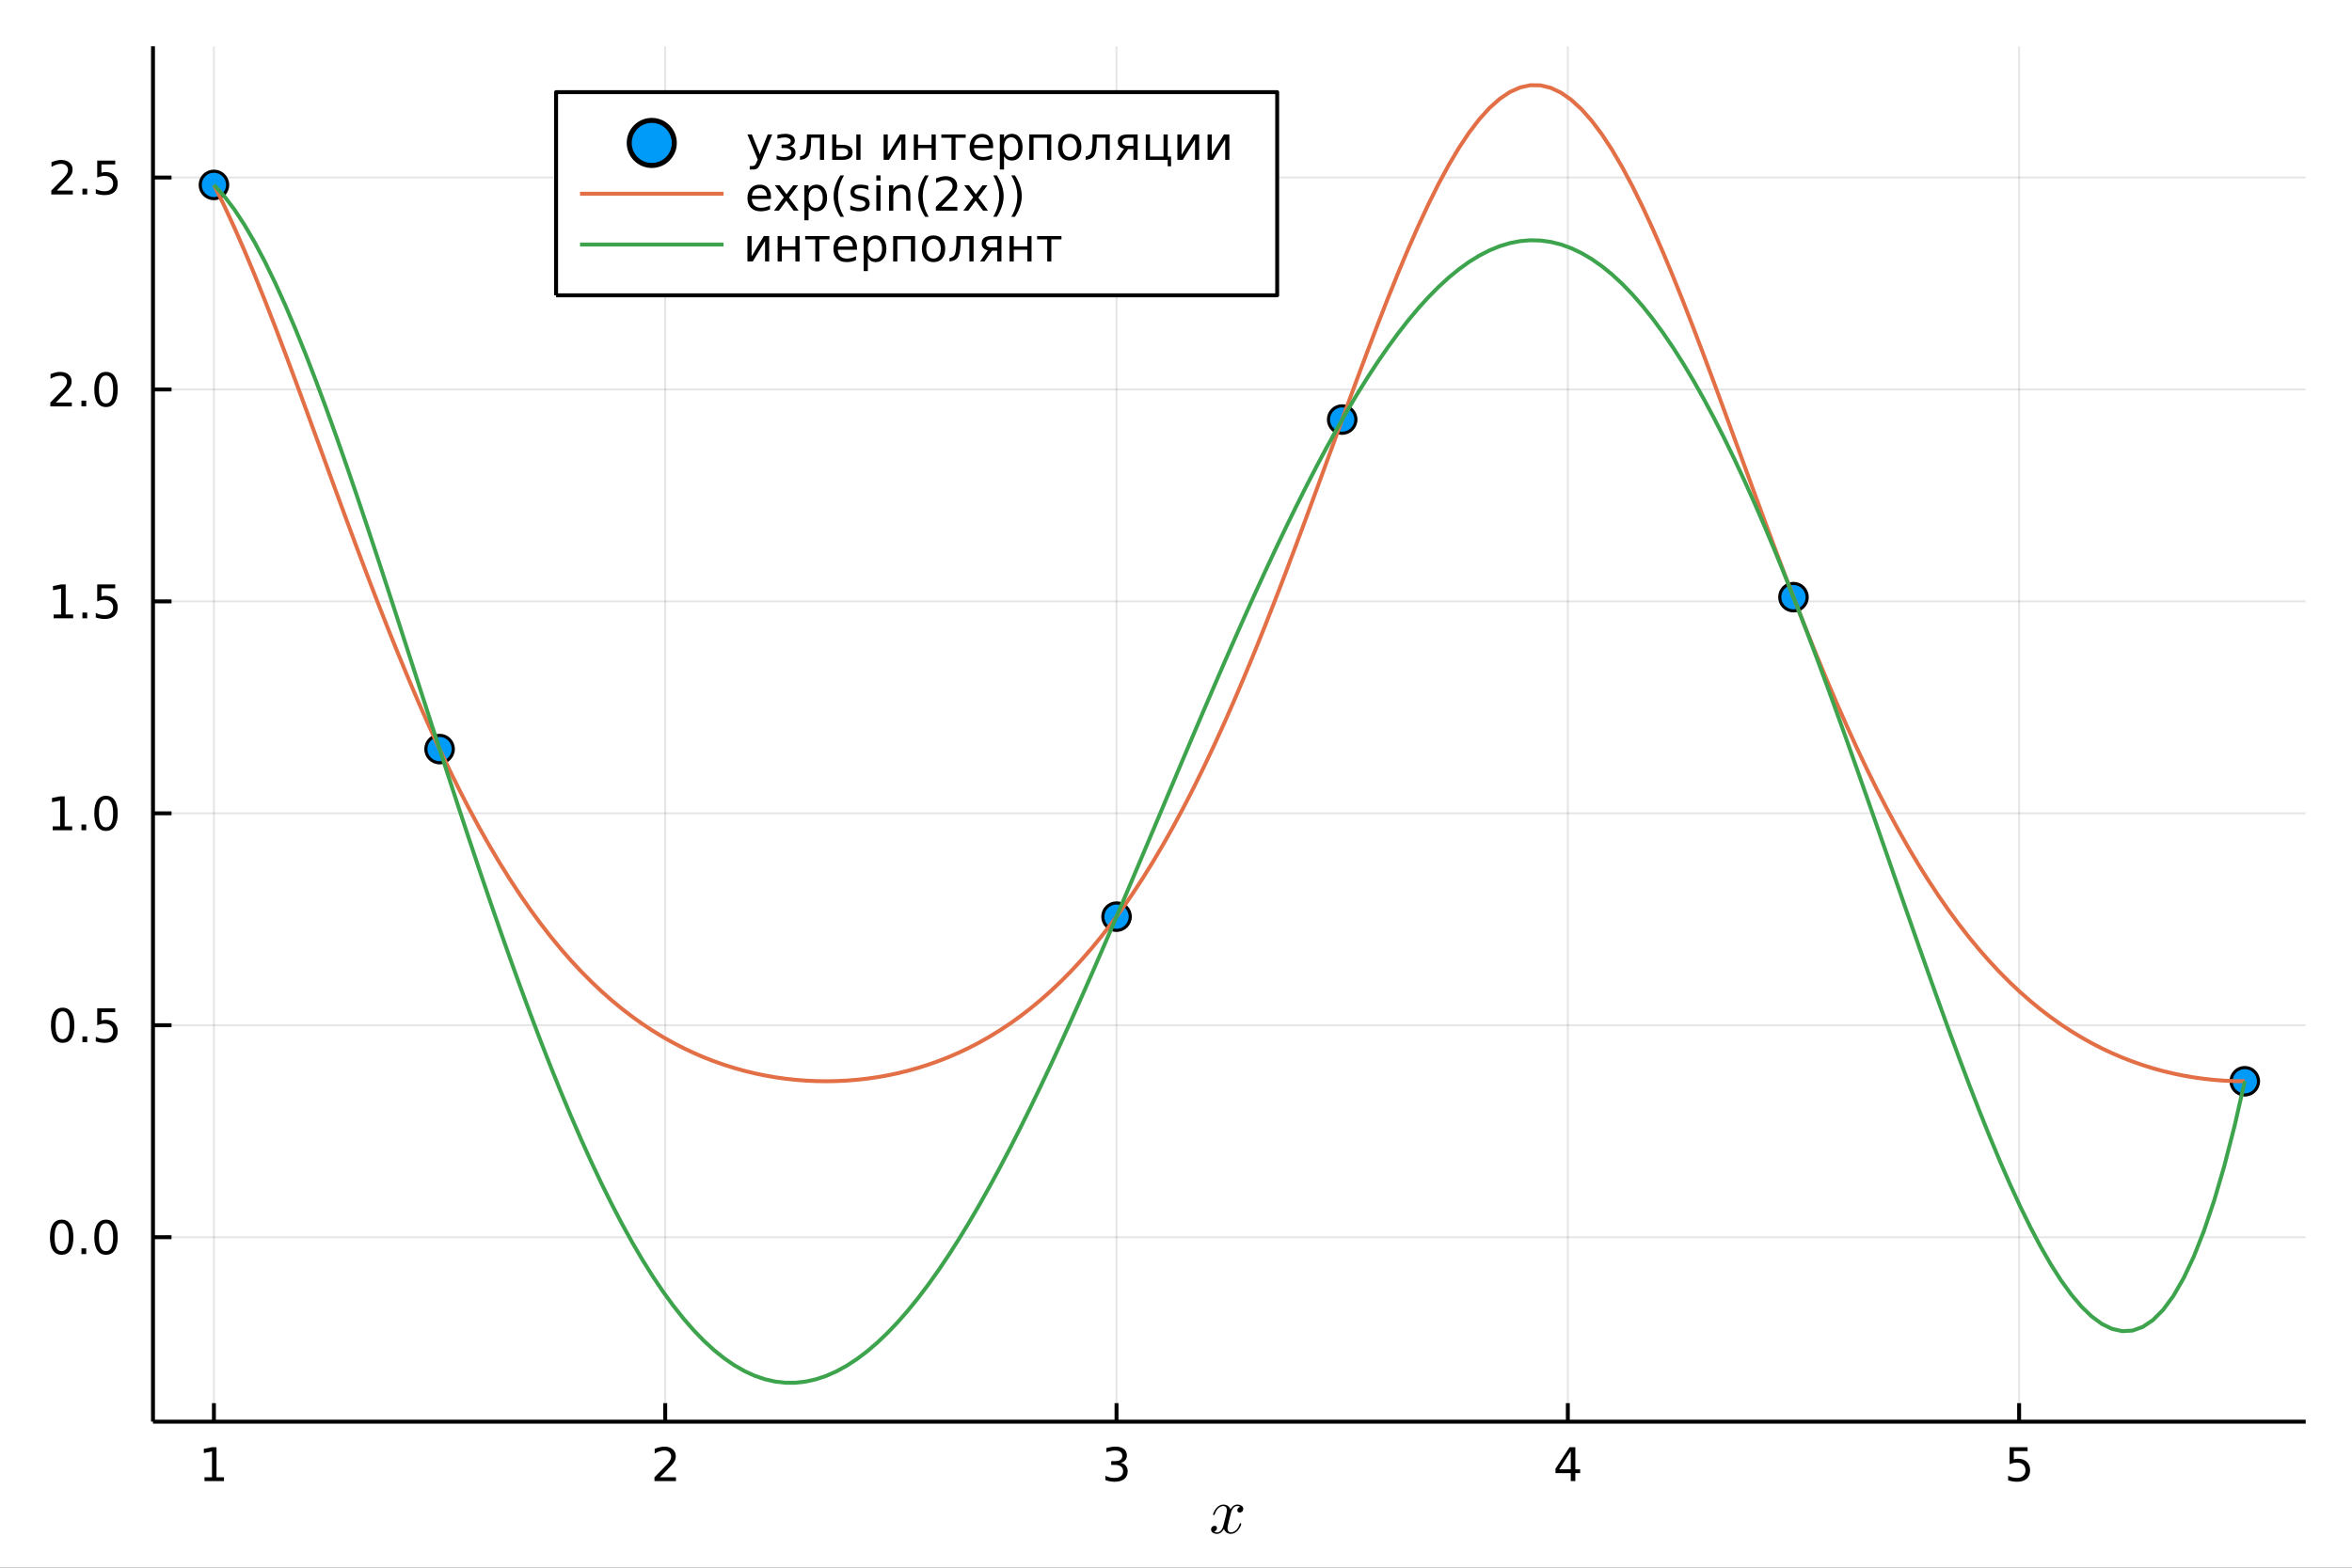 <?xml version="1.0" encoding="utf-8"?>
<svg xmlns="http://www.w3.org/2000/svg" xmlns:xlink="http://www.w3.org/1999/xlink" width="600" height="400" viewBox="0 0 2400 1600">
<rect x="0" y="0" width="2400" height="1600" fill="#333333" stroke="none"/>
<defs>
  <clipPath id="clip130">
    <rect x="0" y="0" width="2400" height="1600"/>
  </clipPath>
</defs>
<path clip-path="url(#clip130)" d="
M0 1600 L2400 1600 L2400 0 L0 0  Z
  " fill="#ffffff" fill-rule="evenodd" fill-opacity="1"/>
<defs>
  <clipPath id="clip131">
    <rect x="480" y="0" width="1681" height="1600"/>
  </clipPath>
</defs>
<path clip-path="url(#clip130)" d="
M156.112 1450.96 L2352.76 1450.96 L2352.76 47.244 L156.112 47.244  Z
  " fill="#ffffff" fill-rule="evenodd" fill-opacity="1"/>
<defs>
  <clipPath id="clip132">
    <rect x="156" y="47" width="2198" height="1405"/>
  </clipPath>
</defs>
<polyline clip-path="url(#clip132)" style="stroke:#000000; stroke-linecap:butt; stroke-linejoin:round; stroke-width:2; stroke-opacity:0.1; fill:none" points="
  218.281,1450.96 218.281,47.244 
  "/>
<polyline clip-path="url(#clip132)" style="stroke:#000000; stroke-linecap:butt; stroke-linejoin:round; stroke-width:2; stroke-opacity:0.1; fill:none" points="
  678.794,1450.96 678.794,47.244 
  "/>
<polyline clip-path="url(#clip132)" style="stroke:#000000; stroke-linecap:butt; stroke-linejoin:round; stroke-width:2; stroke-opacity:0.1; fill:none" points="
  1139.31,1450.96 1139.31,47.244 
  "/>
<polyline clip-path="url(#clip132)" style="stroke:#000000; stroke-linecap:butt; stroke-linejoin:round; stroke-width:2; stroke-opacity:0.1; fill:none" points="
  1599.82,1450.96 1599.82,47.244 
  "/>
<polyline clip-path="url(#clip132)" style="stroke:#000000; stroke-linecap:butt; stroke-linejoin:round; stroke-width:2; stroke-opacity:0.1; fill:none" points="
  2060.33,1450.96 2060.33,47.244 
  "/>
<polyline clip-path="url(#clip130)" style="stroke:#000000; stroke-linecap:butt; stroke-linejoin:round; stroke-width:4; stroke-opacity:1; fill:none" points="
  156.112,1450.96 2352.76,1450.96 
  "/>
<polyline clip-path="url(#clip130)" style="stroke:#000000; stroke-linecap:butt; stroke-linejoin:round; stroke-width:4; stroke-opacity:1; fill:none" points="
  218.281,1450.96 218.281,1432.06 
  "/>
<polyline clip-path="url(#clip130)" style="stroke:#000000; stroke-linecap:butt; stroke-linejoin:round; stroke-width:4; stroke-opacity:1; fill:none" points="
  678.794,1450.96 678.794,1432.06 
  "/>
<polyline clip-path="url(#clip130)" style="stroke:#000000; stroke-linecap:butt; stroke-linejoin:round; stroke-width:4; stroke-opacity:1; fill:none" points="
  1139.31,1450.96 1139.31,1432.06 
  "/>
<polyline clip-path="url(#clip130)" style="stroke:#000000; stroke-linecap:butt; stroke-linejoin:round; stroke-width:4; stroke-opacity:1; fill:none" points="
  1599.82,1450.96 1599.82,1432.06 
  "/>
<polyline clip-path="url(#clip130)" style="stroke:#000000; stroke-linecap:butt; stroke-linejoin:round; stroke-width:4; stroke-opacity:1; fill:none" points="
  2060.33,1450.96 2060.33,1432.06 
  "/>
<path clip-path="url(#clip130)" d="M208.663 1507.7 L216.302 1507.7 L216.302 1481.33 L207.992 1483 L207.992 1478.74 L216.256 1477.07 L220.932 1477.07 L220.932 1507.7 L228.571 1507.7 L228.571 1511.63 L208.663 1511.63 L208.663 1507.7 Z" fill="#000000" fill-rule="evenodd" fill-opacity="1" /><path clip-path="url(#clip130)" d="M673.446 1507.7 L689.766 1507.7 L689.766 1511.63 L667.821 1511.63 L667.821 1507.7 Q670.483 1504.94 675.067 1500.31 Q679.673 1495.66 680.854 1494.32 Q683.099 1491.79 683.979 1490.06 Q684.882 1488.3 684.882 1486.61 Q684.882 1483.85 682.937 1482.12 Q681.016 1480.38 677.914 1480.38 Q675.715 1480.38 673.261 1481.15 Q670.831 1481.91 668.053 1483.46 L668.053 1478.74 Q670.877 1477.6 673.331 1477.03 Q675.784 1476.45 677.821 1476.45 Q683.192 1476.45 686.386 1479.13 Q689.581 1481.82 689.581 1486.31 Q689.581 1488.44 688.77 1490.36 Q687.983 1492.26 685.877 1494.85 Q685.298 1495.52 682.196 1498.74 Q679.095 1501.93 673.446 1507.7 Z" fill="#000000" fill-rule="evenodd" fill-opacity="1" /><path clip-path="url(#clip130)" d="M1143.55 1493 Q1146.91 1493.72 1148.79 1495.98 Q1150.68 1498.25 1150.68 1501.59 Q1150.68 1506.7 1147.16 1509.5 Q1143.65 1512.3 1137.16 1512.3 Q1134.99 1512.3 1132.67 1511.86 Q1130.38 1511.45 1127.93 1510.59 L1127.93 1506.08 Q1129.87 1507.21 1132.19 1507.79 Q1134.5 1508.37 1137.03 1508.37 Q1141.42 1508.37 1143.72 1506.63 Q1146.03 1504.9 1146.03 1501.59 Q1146.03 1498.53 1143.88 1496.82 Q1141.75 1495.08 1137.93 1495.08 L1133.9 1495.08 L1133.9 1491.24 L1138.11 1491.24 Q1141.56 1491.24 1143.39 1489.87 Q1145.22 1488.48 1145.22 1485.89 Q1145.22 1483.23 1143.32 1481.82 Q1141.45 1480.38 1137.93 1480.38 Q1136.01 1480.38 1133.81 1480.8 Q1131.61 1481.22 1128.97 1482.1 L1128.97 1477.93 Q1131.63 1477.19 1133.95 1476.82 Q1136.29 1476.45 1138.35 1476.45 Q1143.67 1476.45 1146.77 1478.88 Q1149.87 1481.29 1149.87 1485.41 Q1149.87 1488.28 1148.23 1490.27 Q1146.59 1492.23 1143.55 1493 Z" fill="#000000" fill-rule="evenodd" fill-opacity="1" /><path clip-path="url(#clip130)" d="M1602.83 1481.15 L1591.02 1499.6 L1602.83 1499.6 L1602.83 1481.15 M1601.6 1477.07 L1607.48 1477.07 L1607.48 1499.6 L1612.41 1499.6 L1612.41 1503.48 L1607.48 1503.48 L1607.48 1511.63 L1602.83 1511.63 L1602.83 1503.48 L1587.23 1503.48 L1587.23 1498.97 L1601.6 1477.07 Z" fill="#000000" fill-rule="evenodd" fill-opacity="1" /><path clip-path="url(#clip130)" d="M2050.61 1477.07 L2068.96 1477.07 L2068.96 1481.01 L2054.89 1481.01 L2054.89 1489.48 Q2055.91 1489.13 2056.93 1488.97 Q2057.95 1488.79 2058.96 1488.79 Q2064.75 1488.79 2068.13 1491.96 Q2071.51 1495.13 2071.51 1500.54 Q2071.51 1506.12 2068.04 1509.22 Q2064.57 1512.3 2058.25 1512.3 Q2056.07 1512.3 2053.8 1511.93 Q2051.56 1511.56 2049.15 1510.82 L2049.15 1506.12 Q2051.23 1507.26 2053.46 1507.81 Q2055.68 1508.37 2058.15 1508.37 Q2062.16 1508.37 2064.5 1506.26 Q2066.84 1504.16 2066.84 1500.54 Q2066.84 1496.93 2064.5 1494.83 Q2062.16 1492.72 2058.15 1492.72 Q2056.28 1492.72 2054.4 1493.14 Q2052.55 1493.55 2050.61 1494.43 L2050.61 1477.07 Z" fill="#000000" fill-rule="evenodd" fill-opacity="1" /><path clip-path="url(#clip130)" d="M1268.61 1539.92 Q1268.61 1541.72 1267.48 1542.75 Q1266.35 1543.75 1265.06 1543.75 Q1263.84 1543.75 1263.2 1543.04 Q1262.55 1542.33 1262.55 1541.43 Q1262.55 1540.21 1263.45 1539.14 Q1264.36 1538.08 1265.71 1537.85 Q1264.39 1537.02 1262.42 1537.02 Q1261.14 1537.02 1260.01 1537.69 Q1258.91 1538.37 1258.24 1539.24 Q1257.59 1540.11 1257.01 1541.37 Q1256.47 1542.59 1256.24 1543.33 Q1256.05 1544.04 1255.89 1544.81 L1253.63 1553.83 Q1252.54 1558.11 1252.54 1559.63 Q1252.54 1561.49 1253.44 1562.75 Q1254.34 1563.97 1256.14 1563.97 Q1256.85 1563.97 1257.66 1563.78 Q1258.46 1563.55 1259.49 1562.98 Q1260.56 1562.36 1261.49 1561.46 Q1262.46 1560.53 1263.39 1558.95 Q1264.32 1557.37 1264.94 1555.34 Q1265.13 1554.63 1265.77 1554.63 Q1266.58 1554.63 1266.58 1555.28 Q1266.58 1555.83 1266.13 1556.98 Q1265.71 1558.11 1264.77 1559.59 Q1263.87 1561.04 1262.68 1562.36 Q1261.49 1563.65 1259.72 1564.55 Q1257.95 1565.46 1256.01 1565.46 Q1253.25 1565.46 1251.41 1563.97 Q1249.57 1562.49 1248.9 1560.43 Q1248.74 1560.72 1248.51 1561.11 Q1248.29 1561.49 1247.61 1562.36 Q1246.97 1563.2 1246.22 1563.84 Q1245.48 1564.46 1244.32 1564.94 Q1243.2 1565.46 1241.97 1565.46 Q1240.43 1565.46 1239.04 1565 Q1237.69 1564.55 1236.72 1563.52 Q1235.76 1562.49 1235.76 1561.08 Q1235.76 1559.5 1236.82 1558.4 Q1237.92 1557.27 1239.4 1557.27 Q1240.33 1557.27 1241.07 1557.82 Q1241.84 1558.37 1241.84 1559.56 Q1241.84 1560.88 1240.94 1561.88 Q1240.04 1562.88 1238.75 1563.14 Q1240.07 1563.97 1242.04 1563.97 Q1244.16 1563.97 1245.84 1562.11 Q1247.51 1560.24 1248.32 1557.11 Q1250.31 1549.61 1251.09 1546.26 Q1251.86 1542.88 1251.86 1541.43 Q1251.86 1540.08 1251.51 1539.14 Q1251.15 1538.21 1250.54 1537.79 Q1249.96 1537.34 1249.41 1537.18 Q1248.9 1537.02 1248.32 1537.02 Q1247.35 1537.02 1246.26 1537.4 Q1245.19 1537.79 1243.91 1538.69 Q1242.65 1539.56 1241.46 1541.37 Q1240.27 1543.17 1239.46 1545.65 Q1239.3 1546.39 1238.59 1546.39 Q1237.82 1546.36 1237.82 1545.71 Q1237.82 1545.17 1238.24 1544.04 Q1238.69 1542.88 1239.59 1541.43 Q1240.52 1539.98 1241.72 1538.69 Q1242.94 1537.37 1244.71 1536.47 Q1246.51 1535.57 1248.45 1535.57 Q1249.32 1535.57 1250.15 1535.76 Q1251.02 1535.92 1252.05 1536.41 Q1253.12 1536.89 1254.05 1537.95 Q1254.98 1539.01 1255.56 1540.56 Q1255.95 1539.82 1256.47 1539.11 Q1257.01 1538.4 1257.85 1537.53 Q1258.72 1536.63 1259.91 1536.12 Q1261.14 1535.57 1262.49 1535.57 Q1263.81 1535.57 1265.1 1535.92 Q1266.39 1536.24 1267.48 1537.31 Q1268.61 1538.34 1268.61 1539.92 Z" fill="#000000" fill-rule="evenodd" fill-opacity="1" /><polyline clip-path="url(#clip132)" style="stroke:#000000; stroke-linecap:butt; stroke-linejoin:round; stroke-width:2; stroke-opacity:0.1; fill:none" points="
  156.112,1262.68 2352.76,1262.68 
  "/>
<polyline clip-path="url(#clip132)" style="stroke:#000000; stroke-linecap:butt; stroke-linejoin:round; stroke-width:2; stroke-opacity:0.1; fill:none" points="
  156.112,1046.38 2352.76,1046.38 
  "/>
<polyline clip-path="url(#clip132)" style="stroke:#000000; stroke-linecap:butt; stroke-linejoin:round; stroke-width:2; stroke-opacity:0.1; fill:none" points="
  156.112,830.079 2352.76,830.079 
  "/>
<polyline clip-path="url(#clip132)" style="stroke:#000000; stroke-linecap:butt; stroke-linejoin:round; stroke-width:2; stroke-opacity:0.1; fill:none" points="
  156.112,613.776 2352.76,613.776 
  "/>
<polyline clip-path="url(#clip132)" style="stroke:#000000; stroke-linecap:butt; stroke-linejoin:round; stroke-width:2; stroke-opacity:0.1; fill:none" points="
  156.112,397.473 2352.76,397.473 
  "/>
<polyline clip-path="url(#clip132)" style="stroke:#000000; stroke-linecap:butt; stroke-linejoin:round; stroke-width:2; stroke-opacity:0.1; fill:none" points="
  156.112,181.171 2352.76,181.171 
  "/>
<polyline clip-path="url(#clip130)" style="stroke:#000000; stroke-linecap:butt; stroke-linejoin:round; stroke-width:4; stroke-opacity:1; fill:none" points="
  156.112,1450.96 156.112,47.244 
  "/>
<polyline clip-path="url(#clip130)" style="stroke:#000000; stroke-linecap:butt; stroke-linejoin:round; stroke-width:4; stroke-opacity:1; fill:none" points="
  156.112,1262.68 175.01,1262.68 
  "/>
<polyline clip-path="url(#clip130)" style="stroke:#000000; stroke-linecap:butt; stroke-linejoin:round; stroke-width:4; stroke-opacity:1; fill:none" points="
  156.112,1046.38 175.01,1046.38 
  "/>
<polyline clip-path="url(#clip130)" style="stroke:#000000; stroke-linecap:butt; stroke-linejoin:round; stroke-width:4; stroke-opacity:1; fill:none" points="
  156.112,830.079 175.01,830.079 
  "/>
<polyline clip-path="url(#clip130)" style="stroke:#000000; stroke-linecap:butt; stroke-linejoin:round; stroke-width:4; stroke-opacity:1; fill:none" points="
  156.112,613.776 175.01,613.776 
  "/>
<polyline clip-path="url(#clip130)" style="stroke:#000000; stroke-linecap:butt; stroke-linejoin:round; stroke-width:4; stroke-opacity:1; fill:none" points="
  156.112,397.473 175.01,397.473 
  "/>
<polyline clip-path="url(#clip130)" style="stroke:#000000; stroke-linecap:butt; stroke-linejoin:round; stroke-width:4; stroke-opacity:1; fill:none" points="
  156.112,181.171 175.01,181.171 
  "/>
<path clip-path="url(#clip130)" d="M62.937 1248.48 Q59.325 1248.48 57.497 1252.05 Q55.691 1255.59 55.691 1262.72 Q55.691 1269.82 57.497 1273.39 Q59.325 1276.93 62.937 1276.93 Q66.571 1276.93 68.376 1273.39 Q70.205 1269.82 70.205 1262.72 Q70.205 1255.59 68.376 1252.05 Q66.571 1248.48 62.937 1248.48 M62.937 1244.78 Q68.747 1244.78 71.802 1249.38 Q74.881 1253.97 74.881 1262.72 Q74.881 1271.45 71.802 1276.05 Q68.747 1280.63 62.937 1280.63 Q57.126 1280.63 54.048 1276.05 Q50.992 1271.45 50.992 1262.72 Q50.992 1253.97 54.048 1249.38 Q57.126 1244.78 62.937 1244.78 Z" fill="#000000" fill-rule="evenodd" fill-opacity="1" /><path clip-path="url(#clip130)" d="M83.098 1274.08 L87.983 1274.08 L87.983 1279.96 L83.098 1279.96 L83.098 1274.08 Z" fill="#000000" fill-rule="evenodd" fill-opacity="1" /><path clip-path="url(#clip130)" d="M108.168 1248.48 Q104.557 1248.48 102.728 1252.05 Q100.922 1255.59 100.922 1262.72 Q100.922 1269.82 102.728 1273.39 Q104.557 1276.93 108.168 1276.93 Q111.802 1276.93 113.608 1273.39 Q115.436 1269.82 115.436 1262.72 Q115.436 1255.59 113.608 1252.05 Q111.802 1248.48 108.168 1248.48 M108.168 1244.78 Q113.978 1244.78 117.033 1249.38 Q120.112 1253.97 120.112 1262.72 Q120.112 1271.45 117.033 1276.05 Q113.978 1280.63 108.168 1280.63 Q102.358 1280.63 99.279 1276.05 Q96.223 1271.45 96.223 1262.72 Q96.223 1253.97 99.279 1249.38 Q102.358 1244.78 108.168 1244.78 Z" fill="#000000" fill-rule="evenodd" fill-opacity="1" /><path clip-path="url(#clip130)" d="M63.932 1032.18 Q60.321 1032.18 58.492 1035.74 Q56.687 1039.29 56.687 1046.42 Q56.687 1053.52 58.492 1057.09 Q60.321 1060.63 63.932 1060.63 Q67.566 1060.63 69.372 1057.09 Q71.2 1053.52 71.2 1046.42 Q71.2 1039.29 69.372 1035.74 Q67.566 1032.18 63.932 1032.18 M63.932 1028.48 Q69.742 1028.48 72.798 1033.08 Q75.876 1037.67 75.876 1046.42 Q75.876 1055.14 72.798 1059.75 Q69.742 1064.33 63.932 1064.33 Q58.122 1064.33 55.043 1059.75 Q51.987 1055.14 51.987 1046.42 Q51.987 1037.67 55.043 1033.08 Q58.122 1028.48 63.932 1028.48 Z" fill="#000000" fill-rule="evenodd" fill-opacity="1" /><path clip-path="url(#clip130)" d="M84.094 1057.78 L88.978 1057.78 L88.978 1063.66 L84.094 1063.66 L84.094 1057.78 Z" fill="#000000" fill-rule="evenodd" fill-opacity="1" /><path clip-path="url(#clip130)" d="M99.21 1029.1 L117.566 1029.1 L117.566 1033.04 L103.492 1033.04 L103.492 1041.51 Q104.51 1041.16 105.529 1041 Q106.547 1040.81 107.566 1040.81 Q113.353 1040.81 116.733 1043.99 Q120.112 1047.16 120.112 1052.57 Q120.112 1058.15 116.64 1061.25 Q113.168 1064.33 106.848 1064.33 Q104.672 1064.33 102.404 1063.96 Q100.159 1063.59 97.751 1062.85 L97.751 1058.15 Q99.835 1059.29 102.057 1059.84 Q104.279 1060.4 106.756 1060.4 Q110.76 1060.4 113.098 1058.29 Q115.436 1056.18 115.436 1052.57 Q115.436 1048.96 113.098 1046.86 Q110.76 1044.75 106.756 1044.75 Q104.881 1044.75 103.006 1045.17 Q101.154 1045.58 99.21 1046.46 L99.21 1029.1 Z" fill="#000000" fill-rule="evenodd" fill-opacity="1" /><path clip-path="url(#clip130)" d="M53.747 843.423 L61.386 843.423 L61.386 817.058 L53.075 818.724 L53.075 814.465 L61.339 812.799 L66.015 812.799 L66.015 843.423 L73.654 843.423 L73.654 847.359 L53.747 847.359 L53.747 843.423 Z" fill="#000000" fill-rule="evenodd" fill-opacity="1" /><path clip-path="url(#clip130)" d="M83.098 841.479 L87.983 841.479 L87.983 847.359 L83.098 847.359 L83.098 841.479 Z" fill="#000000" fill-rule="evenodd" fill-opacity="1" /><path clip-path="url(#clip130)" d="M108.168 815.877 Q104.557 815.877 102.728 819.442 Q100.922 822.984 100.922 830.113 Q100.922 837.22 102.728 840.784 Q104.557 844.326 108.168 844.326 Q111.802 844.326 113.608 840.784 Q115.436 837.22 115.436 830.113 Q115.436 822.984 113.608 819.442 Q111.802 815.877 108.168 815.877 M108.168 812.174 Q113.978 812.174 117.033 816.78 Q120.112 821.363 120.112 830.113 Q120.112 838.84 117.033 843.446 Q113.978 848.03 108.168 848.03 Q102.358 848.03 99.279 843.446 Q96.223 838.84 96.223 830.113 Q96.223 821.363 99.279 816.78 Q102.358 812.174 108.168 812.174 Z" fill="#000000" fill-rule="evenodd" fill-opacity="1" /><path clip-path="url(#clip130)" d="M54.742 627.121 L62.381 627.121 L62.381 600.755 L54.071 602.422 L54.071 598.163 L62.335 596.496 L67.011 596.496 L67.011 627.121 L74.649 627.121 L74.649 631.056 L54.742 631.056 L54.742 627.121 Z" fill="#000000" fill-rule="evenodd" fill-opacity="1" /><path clip-path="url(#clip130)" d="M84.094 625.176 L88.978 625.176 L88.978 631.056 L84.094 631.056 L84.094 625.176 Z" fill="#000000" fill-rule="evenodd" fill-opacity="1" /><path clip-path="url(#clip130)" d="M99.21 596.496 L117.566 596.496 L117.566 600.431 L103.492 600.431 L103.492 608.903 Q104.51 608.556 105.529 608.394 Q106.547 608.209 107.566 608.209 Q113.353 608.209 116.733 611.38 Q120.112 614.551 120.112 619.968 Q120.112 625.547 116.64 628.649 Q113.168 631.727 106.848 631.727 Q104.672 631.727 102.404 631.357 Q100.159 630.987 97.751 630.246 L97.751 625.547 Q99.835 626.681 102.057 627.237 Q104.279 627.792 106.756 627.792 Q110.76 627.792 113.098 625.686 Q115.436 623.579 115.436 619.968 Q115.436 616.357 113.098 614.251 Q110.76 612.144 106.756 612.144 Q104.881 612.144 103.006 612.561 Q101.154 612.977 99.21 613.857 L99.21 596.496 Z" fill="#000000" fill-rule="evenodd" fill-opacity="1" /><path clip-path="url(#clip130)" d="M56.964 410.818 L73.284 410.818 L73.284 414.753 L51.339 414.753 L51.339 410.818 Q54.001 408.064 58.585 403.434 Q63.191 398.781 64.372 397.439 Q66.617 394.916 67.497 393.18 Q68.399 391.42 68.399 389.73 Q68.399 386.976 66.455 385.24 Q64.534 383.504 61.432 383.504 Q59.233 383.504 56.779 384.268 Q54.349 385.031 51.571 386.582 L51.571 381.86 Q54.395 380.726 56.849 380.147 Q59.302 379.569 61.339 379.569 Q66.71 379.569 69.904 382.254 Q73.099 384.939 73.099 389.43 Q73.099 391.559 72.288 393.48 Q71.501 395.379 69.395 397.971 Q68.816 398.642 65.714 401.86 Q62.612 405.054 56.964 410.818 Z" fill="#000000" fill-rule="evenodd" fill-opacity="1" /><path clip-path="url(#clip130)" d="M83.098 408.874 L87.983 408.874 L87.983 414.753 L83.098 414.753 L83.098 408.874 Z" fill="#000000" fill-rule="evenodd" fill-opacity="1" /><path clip-path="url(#clip130)" d="M108.168 383.272 Q104.557 383.272 102.728 386.837 Q100.922 390.379 100.922 397.508 Q100.922 404.615 102.728 408.179 Q104.557 411.721 108.168 411.721 Q111.802 411.721 113.608 408.179 Q115.436 404.615 115.436 397.508 Q115.436 390.379 113.608 386.837 Q111.802 383.272 108.168 383.272 M108.168 379.569 Q113.978 379.569 117.033 384.175 Q120.112 388.758 120.112 397.508 Q120.112 406.235 117.033 410.841 Q113.978 415.425 108.168 415.425 Q102.358 415.425 99.279 410.841 Q96.223 406.235 96.223 397.508 Q96.223 388.758 99.279 384.175 Q102.358 379.569 108.168 379.569 Z" fill="#000000" fill-rule="evenodd" fill-opacity="1" /><path clip-path="url(#clip130)" d="M57.96 194.516 L74.279 194.516 L74.279 198.451 L52.335 198.451 L52.335 194.516 Q54.997 191.761 59.58 187.132 Q64.186 182.479 65.367 181.136 Q67.612 178.613 68.492 176.877 Q69.395 175.118 69.395 173.428 Q69.395 170.673 67.45 168.937 Q65.529 167.201 62.427 167.201 Q60.228 167.201 57.775 167.965 Q55.344 168.729 52.566 170.28 L52.566 165.558 Q55.39 164.423 57.844 163.845 Q60.298 163.266 62.335 163.266 Q67.705 163.266 70.899 165.951 Q74.094 168.636 74.094 173.127 Q74.094 175.257 73.284 177.178 Q72.497 179.076 70.39 181.669 Q69.811 182.34 66.71 185.558 Q63.608 188.752 57.96 194.516 Z" fill="#000000" fill-rule="evenodd" fill-opacity="1" /><path clip-path="url(#clip130)" d="M84.094 192.571 L88.978 192.571 L88.978 198.451 L84.094 198.451 L84.094 192.571 Z" fill="#000000" fill-rule="evenodd" fill-opacity="1" /><path clip-path="url(#clip130)" d="M99.21 163.891 L117.566 163.891 L117.566 167.826 L103.492 167.826 L103.492 176.298 Q104.51 175.951 105.529 175.789 Q106.547 175.604 107.566 175.604 Q113.353 175.604 116.733 178.775 Q120.112 181.946 120.112 187.363 Q120.112 192.942 116.64 196.044 Q113.168 199.122 106.848 199.122 Q104.672 199.122 102.404 198.752 Q100.159 198.382 97.751 197.641 L97.751 192.942 Q99.835 194.076 102.057 194.632 Q104.279 195.187 106.756 195.187 Q110.76 195.187 113.098 193.081 Q115.436 190.974 115.436 187.363 Q115.436 183.752 113.098 181.646 Q110.76 179.539 106.756 179.539 Q104.881 179.539 103.006 179.956 Q101.154 180.372 99.21 181.252 L99.21 163.891 Z" fill="#000000" fill-rule="evenodd" fill-opacity="1" /><circle clip-path="url(#clip132)" cx="218.281" cy="188.708" r="14" fill="#009af9" fill-rule="evenodd" fill-opacity="1" stroke="#000000" stroke-opacity="1" stroke-width="3.2"/>
<circle clip-path="url(#clip132)" cx="448.537" cy="764.512" r="14" fill="#009af9" fill-rule="evenodd" fill-opacity="1" stroke="#000000" stroke-opacity="1" stroke-width="3.2"/>
<circle clip-path="url(#clip132)" cx="1139.31" cy="935.537" r="14" fill="#009af9" fill-rule="evenodd" fill-opacity="1" stroke="#000000" stroke-opacity="1" stroke-width="3.2"/>
<circle clip-path="url(#clip132)" cx="1369.56" cy="428.201" r="14" fill="#009af9" fill-rule="evenodd" fill-opacity="1" stroke="#000000" stroke-opacity="1" stroke-width="3.2"/>
<circle clip-path="url(#clip132)" cx="1830.07" cy="609.444" r="14" fill="#009af9" fill-rule="evenodd" fill-opacity="1" stroke="#000000" stroke-opacity="1" stroke-width="3.2"/>
<circle clip-path="url(#clip132)" cx="2290.59" cy="1103.54" r="14" fill="#009af9" fill-rule="evenodd" fill-opacity="1" stroke="#000000" stroke-opacity="1" stroke-width="3.2"/>
<polyline clip-path="url(#clip132)" style="stroke:#e26f46; stroke-linecap:butt; stroke-linejoin:round; stroke-width:4; stroke-opacity:1; fill:none" points="
  218.281,188.708 228.695,209.705 239.108,232.167 249.522,255.939 259.936,280.86 270.349,306.768 280.763,333.5 291.176,360.895 301.59,388.797 312.004,417.052 
  322.417,445.514 332.831,474.045 343.244,502.514 353.658,530.799 364.072,558.789 374.485,586.382 384.899,613.487 395.312,640.023 405.726,665.919 416.14,691.114 
  426.553,715.557 436.967,739.206 447.38,762.028 457.794,783.998 468.208,805.099 478.621,825.32 489.035,844.657 499.448,863.111 509.862,880.688 520.276,897.399 
  530.689,913.258 541.103,928.282 551.516,942.492 561.93,955.91 572.344,968.558 582.757,980.463 593.171,991.649 603.584,1002.14 613.998,1011.97 624.412,1021.16 
  634.825,1029.73 645.239,1037.71 655.652,1045.13 666.066,1052.01 676.479,1058.38 686.893,1064.24 697.307,1069.63 707.72,1074.56 718.134,1079.06 728.547,1083.13 
  738.961,1086.8 749.375,1090.07 759.788,1092.96 770.202,1095.49 780.615,1097.66 791.029,1099.48 801.443,1100.95 811.856,1102.09 822.27,1102.9 832.683,1103.38 
  843.097,1103.54 853.511,1103.37 863.924,1102.87 874.338,1102.04 884.751,1100.88 895.165,1099.39 905.579,1097.55 915.992,1095.37 926.406,1092.82 936.819,1089.91 
  947.233,1086.61 957.647,1082.93 968.06,1078.83 978.474,1074.32 988.887,1069.36 999.301,1063.95 1009.71,1058.06 1020.13,1051.67 1030.54,1044.76 1040.96,1037.31 
  1051.37,1029.3 1061.78,1020.69 1072.2,1011.47 1082.61,1001.61 1093.02,991.083 1103.44,979.86 1113.85,967.917 1124.26,955.23 1134.68,941.771 1145.09,927.519 
  1155.5,912.452 1165.92,896.549 1176.33,879.793 1186.75,862.17 1197.16,843.671 1207.57,824.288 1217.99,804.021 1228.4,782.874 1238.81,760.859 1249.23,737.993 
  1259.64,714.302 1270.05,689.818 1280.47,664.586 1290.88,638.655 1301.3,612.087 1311.71,584.955 1322.12,557.339 1332.54,529.331 1342.95,501.033 1353.36,472.558 
  1363.78,444.027 1374.19,415.572 1384.6,387.332 1395.02,359.453 1405.43,332.089 1415.84,305.396 1426.26,279.535 1436.67,254.67 1447.09,230.963 1457.5,208.573 
  1467.91,187.656 1478.33,168.364 1488.74,150.838 1499.15,135.21 1509.57,121.6 1519.98,110.114 1530.39,100.843 1540.81,93.861 1551.22,89.225 1561.64,86.972 
  1572.05,87.121 1582.46,89.67 1592.88,94.6 1603.29,101.869 1613.7,111.419 1624.12,123.173 1634.53,137.04 1644.94,152.91 1655.36,170.662 1665.77,190.163 
  1676.18,211.27 1686.6,233.832 1697.01,257.692 1707.43,282.689 1717.84,308.662 1728.25,335.447 1738.67,362.884 1749.08,390.815 1759.49,419.09 1769.91,447.562 
  1780.32,476.092 1790.73,504.552 1801.15,532.819 1811.56,560.784 1821.97,588.345 1832.39,615.412 1842.8,641.904 1853.22,667.751 1863.63,692.894 1874.04,717.281 
  1884.46,740.872 1894.87,763.634 1905.28,785.542 1915.7,806.58 1926.11,826.738 1936.52,846.011 1946.94,864.402 1957.35,881.916 1967.77,898.566 1978.18,914.364 
  1988.59,929.329 1999.01,943.482 2009.42,956.843 2019.83,969.437 2030.25,981.289 2040.66,992.425 2051.07,1002.87 2061.49,1012.65 2071.9,1021.79 2082.31,1030.32 
  2092.73,1038.27 2103.14,1045.65 2113.56,1052.49 2123.97,1058.81 2134.38,1064.64 2144.8,1070 2155.21,1074.9 2165.62,1079.36 2176.04,1083.41 2186.45,1087.04 
  2196.86,1090.29 2207.28,1093.16 2217.69,1095.66 2228.11,1097.8 2238.52,1099.59 2248.93,1101.05 2259.35,1102.16 2269.76,1102.95 2280.17,1103.4 2290.59,1103.54 
  
  "/>
<polyline clip-path="url(#clip132)" style="stroke:#3da44d; stroke-linecap:butt; stroke-linejoin:round; stroke-width:4; stroke-opacity:1; fill:none" points="
  218.281,188.708 228.695,200.06 239.108,213.743 249.522,229.596 259.936,247.463 270.349,267.193 280.763,288.638 291.176,311.656 301.59,336.107 312.004,361.856 
  322.417,388.775 332.831,416.736 343.244,445.616 353.658,475.299 364.072,505.669 374.485,536.617 384.899,568.035 395.312,599.821 405.726,631.877 416.14,664.106 
  426.553,696.418 436.967,728.725 447.38,760.941 457.794,792.987 468.208,824.785 478.621,856.261 489.035,887.344 499.448,917.967 509.862,948.067 520.276,977.581 
  530.689,1006.45 541.103,1034.63 551.516,1062.06 561.93,1088.69 572.344,1114.48 582.757,1139.38 593.171,1163.36 603.584,1186.38 613.998,1208.4 624.412,1229.4 
  634.825,1249.35 645.239,1268.21 655.652,1285.97 666.066,1302.6 676.479,1318.09 686.893,1332.42 697.307,1345.57 707.72,1357.55 718.134,1368.32 728.547,1377.9 
  738.961,1386.28 749.375,1393.44 759.788,1399.4 770.202,1404.16 780.615,1407.71 791.029,1410.07 801.443,1411.23 811.856,1411.22 822.27,1410.04 832.683,1407.7 
  843.097,1404.23 853.511,1399.63 863.924,1393.92 874.338,1387.12 884.751,1379.26 895.165,1370.36 905.579,1360.43 915.992,1349.51 926.406,1337.62 936.819,1324.79 
  947.233,1311.04 957.647,1296.42 968.06,1280.94 978.474,1264.64 988.887,1247.56 999.301,1229.72 1009.71,1211.17 1020.13,1191.93 1030.54,1172.06 1040.96,1151.57 
  1051.37,1130.51 1061.78,1108.93 1072.2,1086.85 1082.61,1064.32 1093.02,1041.38 1103.44,1018.08 1113.85,994.438 1124.26,970.514 1134.68,946.346 1145.09,921.974 
  1155.5,897.443 1165.92,872.794 1176.33,848.071 1186.75,823.316 1197.16,798.572 1207.57,773.881 1217.99,749.287 1228.4,724.832 1238.81,700.559 1249.23,676.509 
  1259.64,652.725 1270.05,629.248 1280.47,606.119 1290.88,583.38 1301.3,561.07 1311.71,539.229 1322.12,517.897 1332.54,497.112 1342.95,476.912 1353.36,457.334 
  1363.78,438.414 1374.19,420.189 1384.6,402.692 1395.02,385.959 1405.43,370.021 1415.84,354.91 1426.26,340.657 1436.67,327.293 1447.09,314.844 1457.5,303.339 
  1467.91,292.804 1478.33,283.263 1488.74,274.739 1499.15,267.255 1509.57,260.831 1519.98,255.486 1530.39,251.237 1540.81,248.1 1551.22,246.09 1561.64,245.218 
  1572.05,245.495 1582.46,246.931 1592.88,249.531 1603.29,253.302 1613.7,258.247 1624.12,264.366 1634.53,271.659 1644.94,280.122 1655.36,289.751 1665.77,300.538 
  1676.18,312.474 1686.6,325.546 1697.01,339.741 1707.43,355.041 1717.84,371.429 1728.25,388.881 1738.67,407.374 1749.08,426.882 1759.49,447.374 1769.91,468.819 
  1780.32,491.183 1790.73,514.426 1801.15,538.51 1811.56,563.391 1821.97,589.022 1832.39,615.354 1842.8,642.335 1853.22,669.91 1863.63,698.019 1874.04,726.603 
  1884.46,755.594 1894.87,784.926 1905.28,814.527 1915.7,844.322 1926.11,874.232 1936.52,904.176 1946.94,934.068 1957.35,963.82 1967.77,993.338 1978.18,1022.53 
  1988.59,1051.29 1999.01,1079.51 2009.42,1107.1 2019.83,1133.93 2030.25,1159.9 2040.66,1184.88 2051.07,1208.75 2061.49,1231.38 2071.9,1252.64 2082.31,1272.4 
  2092.73,1290.52 2103.14,1306.84 2113.56,1321.23 2123.97,1333.52 2134.38,1343.57 2144.8,1351.21 2155.21,1356.28 2165.62,1358.59 2176.04,1357.99 2186.45,1354.28 
  2196.86,1347.29 2207.28,1336.82 2217.69,1322.68 2228.11,1304.66 2238.52,1282.58 2248.93,1256.21 2259.35,1225.34 2269.76,1189.76 2280.17,1149.23 2290.59,1103.54 
  
  "/>
<path clip-path="url(#clip130)" d="
M567.443 301.395 L1303.25 301.395 L1303.25 94.035 L567.443 94.035  Z
  " fill="#ffffff" fill-rule="evenodd" fill-opacity="1"/>
<polyline clip-path="url(#clip130)" style="stroke:#000000; stroke-linecap:butt; stroke-linejoin:round; stroke-width:4; stroke-opacity:1; fill:none" points="
  567.443,301.395 1303.25,301.395 1303.25,94.035 567.443,94.035 567.443,301.395 
  "/>
<circle clip-path="url(#clip130)" cx="665.072" cy="145.875" r="23" fill="#009af9" fill-rule="evenodd" fill-opacity="1" stroke="#000000" stroke-opacity="1" stroke-width="5.12"/>
<path clip-path="url(#clip130)" d="M776.543 165.562 Q774.738 170.192 773.025 171.604 Q771.312 173.016 768.441 173.016 L765.038 173.016 L765.038 169.451 L767.538 169.451 Q769.298 169.451 770.27 168.618 Q771.242 167.784 772.423 164.682 L773.187 162.738 L762.701 137.229 L767.214 137.229 L775.316 157.507 L783.418 137.229 L787.932 137.229 L776.543 165.562 Z" fill="#000000" fill-rule="evenodd" fill-opacity="1" /><path clip-path="url(#clip130)" d="M805.686 149.173 Q808.557 149.729 810.154 151.419 Q811.751 153.108 811.751 155.608 Q811.751 159.613 808.765 161.719 Q805.779 163.826 800.27 163.826 Q798.418 163.826 796.45 163.502 Q794.506 163.178 792.423 162.53 L792.423 158.571 Q794.066 159.428 796.034 159.868 Q798.001 160.284 800.154 160.284 Q803.649 160.284 805.594 158.988 Q807.561 157.692 807.561 155.608 Q807.561 153.571 805.825 152.345 Q804.089 151.095 800.918 151.095 L797.492 151.095 L797.492 147.576 L801.08 147.576 Q803.765 147.576 805.316 146.558 Q806.89 145.516 806.89 143.895 Q806.89 142.414 805.27 141.349 Q803.673 140.284 800.918 140.284 Q799.274 140.284 797.399 140.585 Q795.548 140.886 793.302 141.558 L793.302 137.692 Q795.571 137.136 797.538 136.858 Q799.506 136.581 801.265 136.581 Q805.802 136.581 808.418 138.409 Q811.057 140.215 811.057 143.479 Q811.057 145.632 809.668 147.136 Q808.279 148.618 805.686 149.173 Z" fill="#000000" fill-rule="evenodd" fill-opacity="1" /><path clip-path="url(#clip130)" d="M816.311 163.155 L816.311 159.613 Q820.524 158.965 821.821 156.048 Q823.395 151.951 823.395 141.465 L823.395 137.229 L840.918 137.229 L840.918 163.155 L836.658 163.155 L836.658 140.632 L827.654 140.632 L827.654 143.201 Q827.654 153.201 825.617 157.692 Q823.441 162.483 816.311 163.155 Z" fill="#000000" fill-rule="evenodd" fill-opacity="1" /><path clip-path="url(#clip130)" d="M873.811 137.229 L878.07 137.229 L878.07 163.155 L873.811 163.155 L873.811 137.229 M875.941 136.604 L875.941 136.604 M865.455 155.469 Q865.455 153.386 863.927 152.298 Q862.422 151.21 859.506 151.21 L853.441 151.21 L853.441 159.752 L859.506 159.752 Q862.422 159.752 863.927 158.664 Q865.455 157.553 865.455 155.469 M849.158 137.229 L853.441 137.229 L853.441 147.807 L859.691 147.807 Q864.644 147.807 867.306 149.706 Q869.992 151.581 869.992 155.469 Q869.992 159.358 867.306 161.256 Q864.644 163.155 859.691 163.155 L849.158 163.155 L849.158 137.229 Z" fill="#000000" fill-rule="evenodd" fill-opacity="1" /><path clip-path="url(#clip130)" d="M923.857 137.229 L923.857 163.155 L919.621 163.155 L919.621 142.345 L907.121 163.155 L901.658 163.155 L901.658 137.229 L905.894 137.229 L905.894 157.993 L918.371 137.229 L923.857 137.229 Z" fill="#000000" fill-rule="evenodd" fill-opacity="1" /><path clip-path="url(#clip130)" d="M932.468 137.229 L936.751 137.229 L936.751 147.807 L950.57 147.807 L950.57 137.229 L954.852 137.229 L954.852 163.155 L950.57 163.155 L950.57 151.21 L936.751 151.21 L936.751 163.155 L932.468 163.155 L932.468 137.229 Z" fill="#000000" fill-rule="evenodd" fill-opacity="1" /><path clip-path="url(#clip130)" d="M960.547 137.229 L985.385 137.229 L985.385 140.632 L975.061 140.632 L975.061 163.155 L970.871 163.155 L970.871 140.632 L960.547 140.632 L960.547 137.229 Z" fill="#000000" fill-rule="evenodd" fill-opacity="1" /><path clip-path="url(#clip130)" d="M1013.42 149.127 L1013.42 151.21 L993.834 151.21 Q994.111 155.608 996.472 157.923 Q998.857 160.215 1003.09 160.215 Q1005.55 160.215 1007.84 159.613 Q1010.15 159.011 1012.42 157.807 L1012.42 161.835 Q1010.13 162.807 1007.72 163.317 Q1005.31 163.826 1002.84 163.826 Q996.634 163.826 993 160.215 Q989.389 156.604 989.389 150.446 Q989.389 144.081 992.815 140.354 Q996.264 136.604 1002.1 136.604 Q1007.33 136.604 1010.36 139.983 Q1013.42 143.34 1013.42 149.127 M1009.16 147.877 Q1009.11 144.382 1007.19 142.298 Q1005.29 140.215 1002.14 140.215 Q998.579 140.215 996.426 142.229 Q994.297 144.243 993.972 147.9 L1009.16 147.877 Z" fill="#000000" fill-rule="evenodd" fill-opacity="1" /><path clip-path="url(#clip130)" d="M1024.53 159.266 L1024.53 173.016 L1020.25 173.016 L1020.25 137.229 L1024.53 137.229 L1024.53 141.164 Q1025.87 138.849 1027.91 137.738 Q1029.97 136.604 1032.81 136.604 Q1037.54 136.604 1040.48 140.354 Q1043.44 144.104 1043.44 150.215 Q1043.44 156.326 1040.48 160.076 Q1037.54 163.826 1032.81 163.826 Q1029.97 163.826 1027.91 162.715 Q1025.87 161.581 1024.53 159.266 M1039.02 150.215 Q1039.02 145.516 1037.07 142.854 Q1035.15 140.169 1031.77 140.169 Q1028.39 140.169 1026.45 142.854 Q1024.53 145.516 1024.53 150.215 Q1024.53 154.914 1026.45 157.599 Q1028.39 160.261 1031.77 160.261 Q1035.15 160.261 1037.07 157.599 Q1039.02 154.914 1039.02 150.215 Z" fill="#000000" fill-rule="evenodd" fill-opacity="1" /><path clip-path="url(#clip130)" d="M1072.72 137.229 L1072.72 163.155 L1068.44 163.155 L1068.44 140.632 L1054.62 140.632 L1054.62 163.155 L1050.34 163.155 L1050.34 137.229 L1072.72 137.229 Z" fill="#000000" fill-rule="evenodd" fill-opacity="1" /><path clip-path="url(#clip130)" d="M1091.54 140.215 Q1088.12 140.215 1086.12 142.9 Q1084.13 145.562 1084.13 150.215 Q1084.13 154.868 1086.1 157.553 Q1088.09 160.215 1091.54 160.215 Q1094.94 160.215 1096.93 157.53 Q1098.93 154.844 1098.93 150.215 Q1098.93 145.608 1096.93 142.923 Q1094.94 140.215 1091.54 140.215 M1091.54 136.604 Q1097.1 136.604 1100.27 140.215 Q1103.44 143.826 1103.44 150.215 Q1103.44 156.581 1100.27 160.215 Q1097.1 163.826 1091.54 163.826 Q1085.96 163.826 1082.79 160.215 Q1079.64 156.581 1079.64 150.215 Q1079.64 143.826 1082.79 140.215 Q1085.96 136.604 1091.54 136.604 Z" fill="#000000" fill-rule="evenodd" fill-opacity="1" /><path clip-path="url(#clip130)" d="M1107.79 163.155 L1107.79 159.613 Q1112 158.965 1113.3 156.048 Q1114.87 151.951 1114.87 141.465 L1114.87 137.229 L1132.4 137.229 L1132.4 163.155 L1128.14 163.155 L1128.14 140.632 L1119.13 140.632 L1119.13 143.201 Q1119.13 153.201 1117.1 157.692 Q1114.92 162.483 1107.79 163.155 Z" fill="#000000" fill-rule="evenodd" fill-opacity="1" /><path clip-path="url(#clip130)" d="M1145.08 144.706 Q1145.08 146.627 1146.56 147.715 Q1148.05 148.803 1150.8 148.803 L1156.54 148.803 L1156.54 140.632 L1150.8 140.632 Q1148.05 140.632 1146.56 141.696 Q1145.08 142.761 1145.08 144.706 M1139.02 163.155 L1146.93 151.789 Q1144.25 151.187 1142.47 149.613 Q1140.68 148.016 1140.68 144.706 Q1140.68 140.956 1143.16 139.104 Q1145.66 137.229 1150.68 137.229 L1160.82 137.229 L1160.82 163.155 L1156.54 163.155 L1156.54 152.206 L1151.24 152.206 L1143.6 163.155 L1139.02 163.155 Z" fill="#000000" fill-rule="evenodd" fill-opacity="1" /><path clip-path="url(#clip130)" d="M1191.54 163.155 L1169.16 163.155 L1169.16 137.229 L1173.44 137.229 L1173.44 159.752 L1187.26 159.752 L1187.26 137.229 L1191.54 137.229 L1191.54 159.752 L1194.94 159.752 L1194.94 169.706 L1191.54 169.706 L1191.54 163.155 Z" fill="#000000" fill-rule="evenodd" fill-opacity="1" /><path clip-path="url(#clip130)" d="M1223.62 137.229 L1223.62 163.155 L1219.39 163.155 L1219.39 142.345 L1206.89 163.155 L1201.43 163.155 L1201.43 137.229 L1205.66 137.229 L1205.66 157.993 L1218.14 137.229 L1223.62 137.229 Z" fill="#000000" fill-rule="evenodd" fill-opacity="1" /><path clip-path="url(#clip130)" d="M1254.43 137.229 L1254.43 163.155 L1250.2 163.155 L1250.2 142.345 L1237.7 163.155 L1232.24 163.155 L1232.24 137.229 L1236.47 137.229 L1236.47 157.993 L1248.95 137.229 L1254.43 137.229 Z" fill="#000000" fill-rule="evenodd" fill-opacity="1" /><polyline clip-path="url(#clip130)" style="stroke:#e26f46; stroke-linecap:butt; stroke-linejoin:round; stroke-width:4; stroke-opacity:1; fill:none" points="
  591.85,197.715 738.293,197.715 
  "/>
<path clip-path="url(#clip130)" d="M786.728 200.967 L786.728 203.05 L767.145 203.05 Q767.423 207.448 769.784 209.763 Q772.168 212.055 776.404 212.055 Q778.858 212.055 781.15 211.453 Q783.464 210.851 785.733 209.647 L785.733 213.675 Q783.441 214.647 781.034 215.157 Q778.626 215.666 776.15 215.666 Q769.946 215.666 766.312 212.055 Q762.701 208.444 762.701 202.286 Q762.701 195.921 766.126 192.194 Q769.576 188.444 775.409 188.444 Q780.64 188.444 783.673 191.823 Q786.728 195.18 786.728 200.967 M782.469 199.717 Q782.423 196.222 780.501 194.138 Q778.603 192.055 775.455 192.055 Q771.89 192.055 769.738 194.069 Q767.608 196.083 767.284 199.74 L782.469 199.717 Z" fill="#000000" fill-rule="evenodd" fill-opacity="1" /><path clip-path="url(#clip130)" d="M814.436 189.069 L805.061 201.685 L814.922 214.995 L809.899 214.995 L802.353 204.81 L794.807 214.995 L789.784 214.995 L799.853 201.43 L790.64 189.069 L795.663 189.069 L802.538 198.305 L809.413 189.069 L814.436 189.069 Z" fill="#000000" fill-rule="evenodd" fill-opacity="1" /><path clip-path="url(#clip130)" d="M825.061 211.106 L825.061 224.856 L820.779 224.856 L820.779 189.069 L825.061 189.069 L825.061 193.004 Q826.404 190.689 828.441 189.578 Q830.501 188.444 833.348 188.444 Q838.071 188.444 841.01 192.194 Q843.973 195.944 843.973 202.055 Q843.973 208.166 841.01 211.916 Q838.071 215.666 833.348 215.666 Q830.501 215.666 828.441 214.555 Q826.404 213.421 825.061 211.106 M839.552 202.055 Q839.552 197.356 837.608 194.694 Q835.686 192.009 832.307 192.009 Q828.927 192.009 826.983 194.694 Q825.061 197.356 825.061 202.055 Q825.061 206.754 826.983 209.439 Q828.927 212.101 832.307 212.101 Q835.686 212.101 837.608 209.439 Q839.552 206.754 839.552 202.055 Z" fill="#000000" fill-rule="evenodd" fill-opacity="1" /><path clip-path="url(#clip130)" d="M861.265 179.023 Q858.163 184.347 856.658 189.555 Q855.154 194.763 855.154 200.11 Q855.154 205.458 856.658 210.712 Q858.186 215.944 861.265 221.245 L857.561 221.245 Q854.089 215.805 852.353 210.55 Q850.64 205.296 850.64 200.11 Q850.64 194.948 852.353 189.717 Q854.066 184.486 857.561 179.023 L861.265 179.023 Z" fill="#000000" fill-rule="evenodd" fill-opacity="1" /><path clip-path="url(#clip130)" d="M886.056 189.833 L886.056 193.86 Q884.251 192.935 882.306 192.472 Q880.362 192.009 878.279 192.009 Q875.107 192.009 873.51 192.981 Q871.936 193.953 871.936 195.898 Q871.936 197.379 873.07 198.235 Q874.205 199.069 877.63 199.833 L879.089 200.157 Q883.626 201.129 885.524 202.911 Q887.445 204.671 887.445 207.842 Q887.445 211.453 884.575 213.559 Q881.728 215.666 876.728 215.666 Q874.644 215.666 872.376 215.249 Q870.131 214.856 867.631 214.046 L867.631 209.647 Q869.992 210.874 872.283 211.499 Q874.575 212.101 876.82 212.101 Q879.83 212.101 881.45 211.083 Q883.07 210.041 883.07 208.166 Q883.07 206.43 881.89 205.504 Q880.732 204.578 876.774 203.722 L875.293 203.374 Q871.334 202.541 869.575 200.828 Q867.816 199.092 867.816 196.083 Q867.816 192.425 870.408 190.435 Q873.001 188.444 877.769 188.444 Q880.13 188.444 882.214 188.791 Q884.297 189.138 886.056 189.833 Z" fill="#000000" fill-rule="evenodd" fill-opacity="1" /><path clip-path="url(#clip130)" d="M894.228 189.069 L898.487 189.069 L898.487 214.995 L894.228 214.995 L894.228 189.069 M894.228 178.976 L898.487 178.976 L898.487 184.37 L894.228 184.37 L894.228 178.976 Z" fill="#000000" fill-rule="evenodd" fill-opacity="1" /><path clip-path="url(#clip130)" d="M928.95 199.347 L928.95 214.995 L924.69 214.995 L924.69 199.485 Q924.69 195.805 923.255 193.976 Q921.82 192.148 918.95 192.148 Q915.501 192.148 913.51 194.347 Q911.519 196.546 911.519 200.342 L911.519 214.995 L907.237 214.995 L907.237 189.069 L911.519 189.069 L911.519 193.097 Q913.047 190.759 915.107 189.601 Q917.19 188.444 919.899 188.444 Q924.366 188.444 926.658 191.222 Q928.95 193.976 928.95 199.347 Z" fill="#000000" fill-rule="evenodd" fill-opacity="1" /><path clip-path="url(#clip130)" d="M947.676 179.023 Q944.575 184.347 943.07 189.555 Q941.565 194.763 941.565 200.11 Q941.565 205.458 943.07 210.712 Q944.598 215.944 947.676 221.245 L943.973 221.245 Q940.501 215.805 938.764 210.55 Q937.051 205.296 937.051 200.11 Q937.051 194.948 938.764 189.717 Q940.477 184.486 943.973 179.023 L947.676 179.023 Z" fill="#000000" fill-rule="evenodd" fill-opacity="1" /><path clip-path="url(#clip130)" d="M960.57 211.059 L976.889 211.059 L976.889 214.995 L954.945 214.995 L954.945 211.059 Q957.607 208.305 962.19 203.675 Q966.797 199.022 967.977 197.68 Q970.223 195.157 971.102 193.421 Q972.005 191.661 972.005 189.972 Q972.005 187.217 970.061 185.481 Q968.139 183.745 965.037 183.745 Q962.838 183.745 960.385 184.509 Q957.954 185.273 955.176 186.823 L955.176 182.101 Q958 180.967 960.454 180.388 Q962.908 179.81 964.945 179.81 Q970.315 179.81 973.51 182.495 Q976.704 185.18 976.704 189.671 Q976.704 191.8 975.894 193.722 Q975.107 195.62 973 198.212 Q972.422 198.884 969.32 202.101 Q966.218 205.296 960.57 211.059 Z" fill="#000000" fill-rule="evenodd" fill-opacity="1" /><path clip-path="url(#clip130)" d="M1007.65 189.069 L998.278 201.685 L1008.14 214.995 L1003.12 214.995 L995.57 204.81 L988.023 214.995 L983 214.995 L993.07 201.43 L983.857 189.069 L988.88 189.069 L995.755 198.305 L1002.63 189.069 L1007.65 189.069 Z" fill="#000000" fill-rule="evenodd" fill-opacity="1" /><path clip-path="url(#clip130)" d="M1013.49 179.023 L1017.19 179.023 Q1020.66 184.486 1022.38 189.717 Q1024.11 194.948 1024.11 200.11 Q1024.11 205.296 1022.38 210.55 Q1020.66 215.805 1017.19 221.245 L1013.49 221.245 Q1016.56 215.944 1018.07 210.712 Q1019.6 205.458 1019.6 200.11 Q1019.6 194.763 1018.07 189.555 Q1016.56 184.347 1013.49 179.023 Z" fill="#000000" fill-rule="evenodd" fill-opacity="1" /><path clip-path="url(#clip130)" d="M1031.98 179.023 L1035.69 179.023 Q1039.16 184.486 1040.87 189.717 Q1042.61 194.948 1042.61 200.11 Q1042.61 205.296 1040.87 210.55 Q1039.16 215.805 1035.69 221.245 L1031.98 221.245 Q1035.06 215.944 1036.56 210.712 Q1038.09 205.458 1038.09 200.11 Q1038.09 194.763 1036.56 189.555 Q1035.06 184.347 1031.98 179.023 Z" fill="#000000" fill-rule="evenodd" fill-opacity="1" /><polyline clip-path="url(#clip130)" style="stroke:#3da44d; stroke-linecap:butt; stroke-linejoin:round; stroke-width:4; stroke-opacity:1; fill:none" points="
  591.85,249.555 738.293,249.555 
  "/>
<path clip-path="url(#clip130)" d="M784.899 240.909 L784.899 266.835 L780.663 266.835 L780.663 246.025 L768.163 266.835 L762.701 266.835 L762.701 240.909 L766.937 240.909 L766.937 261.673 L779.413 240.909 L784.899 240.909 Z" fill="#000000" fill-rule="evenodd" fill-opacity="1" /><path clip-path="url(#clip130)" d="M793.511 240.909 L797.793 240.909 L797.793 251.487 L811.612 251.487 L811.612 240.909 L815.895 240.909 L815.895 266.835 L811.612 266.835 L811.612 254.89 L797.793 254.89 L797.793 266.835 L793.511 266.835 L793.511 240.909 Z" fill="#000000" fill-rule="evenodd" fill-opacity="1" /><path clip-path="url(#clip130)" d="M821.589 240.909 L846.427 240.909 L846.427 244.312 L836.103 244.312 L836.103 266.835 L831.913 266.835 L831.913 244.312 L821.589 244.312 L821.589 240.909 Z" fill="#000000" fill-rule="evenodd" fill-opacity="1" /><path clip-path="url(#clip130)" d="M874.459 252.807 L874.459 254.89 L854.876 254.89 Q855.154 259.288 857.515 261.603 Q859.899 263.895 864.135 263.895 Q866.589 263.895 868.881 263.293 Q871.195 262.691 873.464 261.487 L873.464 265.515 Q871.172 266.487 868.765 266.997 Q866.357 267.506 863.881 267.506 Q857.677 267.506 854.043 263.895 Q850.432 260.284 850.432 254.126 Q850.432 247.761 853.857 244.034 Q857.307 240.284 863.14 240.284 Q868.371 240.284 871.404 243.663 Q874.459 247.02 874.459 252.807 M870.2 251.557 Q870.154 248.062 868.232 245.978 Q866.334 243.895 863.186 243.895 Q859.621 243.895 857.469 245.909 Q855.339 247.923 855.015 251.58 L870.2 251.557 Z" fill="#000000" fill-rule="evenodd" fill-opacity="1" /><path clip-path="url(#clip130)" d="M885.57 262.946 L885.57 276.696 L881.288 276.696 L881.288 240.909 L885.57 240.909 L885.57 244.844 Q886.913 242.529 888.95 241.418 Q891.01 240.284 893.857 240.284 Q898.579 240.284 901.519 244.034 Q904.482 247.784 904.482 253.895 Q904.482 260.006 901.519 263.756 Q898.579 267.506 893.857 267.506 Q891.01 267.506 888.95 266.395 Q886.913 265.261 885.57 262.946 M900.061 253.895 Q900.061 249.196 898.116 246.534 Q896.195 243.849 892.816 243.849 Q889.436 243.849 887.492 246.534 Q885.57 249.196 885.57 253.895 Q885.57 258.594 887.492 261.279 Q889.436 263.941 892.816 263.941 Q896.195 263.941 898.116 261.279 Q900.061 258.594 900.061 253.895 Z" fill="#000000" fill-rule="evenodd" fill-opacity="1" /><path clip-path="url(#clip130)" d="M933.764 240.909 L933.764 266.835 L929.482 266.835 L929.482 244.312 L915.663 244.312 L915.663 266.835 L911.38 266.835 L911.38 240.909 L933.764 240.909 Z" fill="#000000" fill-rule="evenodd" fill-opacity="1" /><path clip-path="url(#clip130)" d="M952.584 243.895 Q949.158 243.895 947.167 246.58 Q945.176 249.242 945.176 253.895 Q945.176 258.548 947.144 261.233 Q949.135 263.895 952.584 263.895 Q955.987 263.895 957.977 261.21 Q959.968 258.524 959.968 253.895 Q959.968 249.288 957.977 246.603 Q955.987 243.895 952.584 243.895 M952.584 240.284 Q958.139 240.284 961.311 243.895 Q964.482 247.506 964.482 253.895 Q964.482 260.261 961.311 263.895 Q958.139 267.506 952.584 267.506 Q947.005 267.506 943.834 263.895 Q940.686 260.261 940.686 253.895 Q940.686 247.506 943.834 243.895 Q947.005 240.284 952.584 240.284 Z" fill="#000000" fill-rule="evenodd" fill-opacity="1" /><path clip-path="url(#clip130)" d="M968.834 266.835 L968.834 263.293 Q973.047 262.645 974.343 259.728 Q975.917 255.631 975.917 245.145 L975.917 240.909 L993.44 240.909 L993.44 266.835 L989.181 266.835 L989.181 244.312 L980.176 244.312 L980.176 246.881 Q980.176 256.881 978.139 261.372 Q975.963 266.163 968.834 266.835 Z" fill="#000000" fill-rule="evenodd" fill-opacity="1" /><path clip-path="url(#clip130)" d="M1006.13 248.386 Q1006.13 250.307 1007.61 251.395 Q1009.09 252.483 1011.84 252.483 L1017.58 252.483 L1017.58 244.312 L1011.84 244.312 Q1009.09 244.312 1007.61 245.376 Q1006.13 246.441 1006.13 248.386 M1000.06 266.835 L1007.98 255.469 Q1005.29 254.867 1003.51 253.293 Q1001.73 251.696 1001.73 248.386 Q1001.73 244.636 1004.2 242.784 Q1006.7 240.909 1011.73 240.909 L1021.87 240.909 L1021.87 266.835 L1017.58 266.835 L1017.58 255.886 L1012.28 255.886 L1004.64 266.835 L1000.06 266.835 Z" fill="#000000" fill-rule="evenodd" fill-opacity="1" /><path clip-path="url(#clip130)" d="M1030.2 240.909 L1034.48 240.909 L1034.48 251.487 L1048.3 251.487 L1048.3 240.909 L1052.58 240.909 L1052.58 266.835 L1048.3 266.835 L1048.3 254.89 L1034.48 254.89 L1034.48 266.835 L1030.2 266.835 L1030.2 240.909 Z" fill="#000000" fill-rule="evenodd" fill-opacity="1" /><path clip-path="url(#clip130)" d="M1058.28 240.909 L1083.12 240.909 L1083.12 244.312 L1072.79 244.312 L1072.79 266.835 L1068.6 266.835 L1068.6 244.312 L1058.28 244.312 L1058.28 240.909 Z" fill="#000000" fill-rule="evenodd" fill-opacity="1" /></svg>
